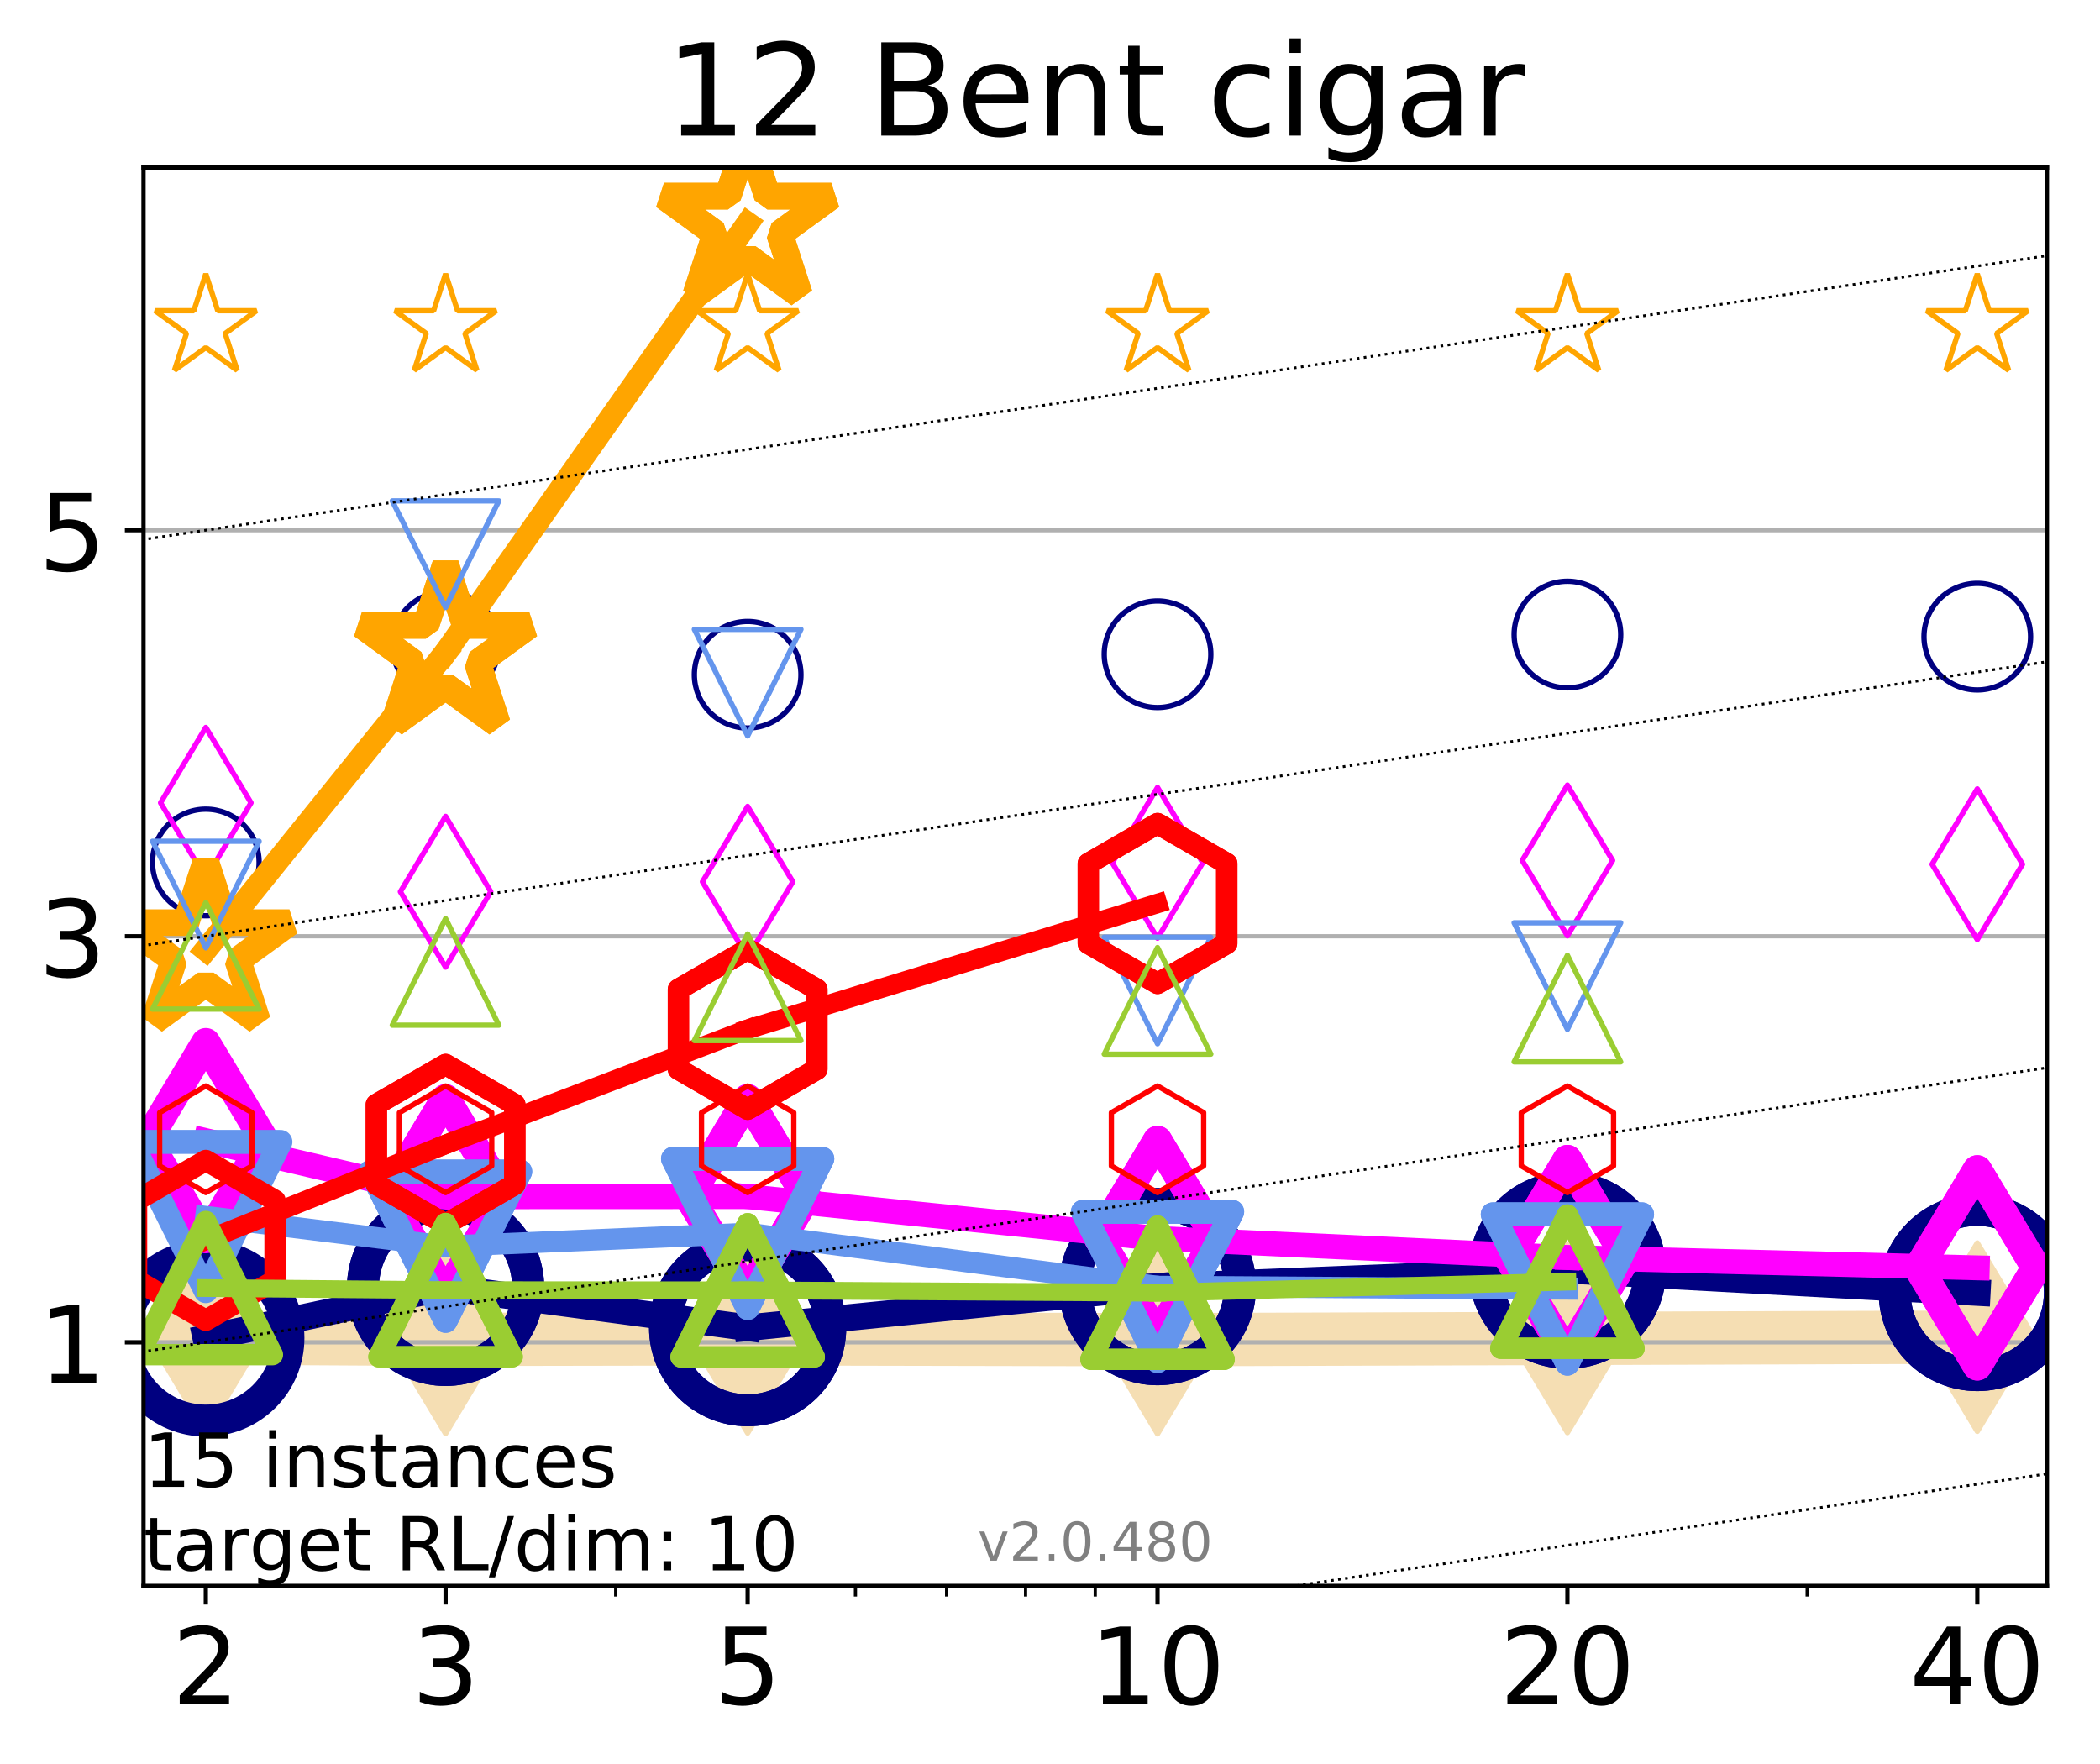 <?xml version="1.0" encoding="utf-8" standalone="no"?>
<!DOCTYPE svg PUBLIC "-//W3C//DTD SVG 1.1//EN"
  "http://www.w3.org/Graphics/SVG/1.1/DTD/svg11.dtd">
<!-- Created with matplotlib (http://matplotlib.org/) -->
<svg height="331pt" version="1.1" viewBox="0 0 394 331" width="394pt" xmlns="http://www.w3.org/2000/svg" xmlns:xlink="http://www.w3.org/1999/xlink">
 <defs>
  <style type="text/css">
*{stroke-linecap:butt;stroke-linejoin:round;}
  </style>
 </defs>
 <g id="figure_1">
  <g id="patch_1">
   <path d="M 0 331.104 
L 394.745 331.104 
L 394.745 0 
L 0 0 
z
" style="fill:#ffffff;"/>
  </g>
  <g id="axes_1">
   <g id="patch_2">
    <path d="M 26.925 297.548 
L 384.045 297.548 
L 384.045 31.436 
L 26.925 31.436 
z
" style="fill:#ffffff;"/>
   </g>
   <g id="line2d_1">
    <path clip-path="url(#pac706db664)" d="M 38.614 251.032 
L 83.599 251.297 
L 140.273 251.191 
L 217.174 251.351 
L 294.076 251.111 
L 370.977 250.876 
" style="fill:none;stroke:#f5deb3;stroke-linecap:square;stroke-width:10;"/>
    <defs>
     <path d="M -0 17.678 
L 10.607 0 
L 0 -17.678 
L -10.607 -0 
z
" id="m3a18a94cfd" style="stroke:#f5deb3;stroke-linejoin:miter;"/>
    </defs>
    <g clip-path="url(#pac706db664)">
     <use style="fill:#f5deb3;stroke:#f5deb3;stroke-linejoin:miter;" x="38.614" xlink:href="#m3a18a94cfd" y="251.032"/>
     <use style="fill:#f5deb3;stroke:#f5deb3;stroke-linejoin:miter;" x="83.599" xlink:href="#m3a18a94cfd" y="251.297"/>
     <use style="fill:#f5deb3;stroke:#f5deb3;stroke-linejoin:miter;" x="140.273" xlink:href="#m3a18a94cfd" y="251.191"/>
     <use style="fill:#f5deb3;stroke:#f5deb3;stroke-linejoin:miter;" x="217.174" xlink:href="#m3a18a94cfd" y="251.351"/>
     <use style="fill:#f5deb3;stroke:#f5deb3;stroke-linejoin:miter;" x="294.076" xlink:href="#m3a18a94cfd" y="251.111"/>
     <use style="fill:#f5deb3;stroke:#f5deb3;stroke-linejoin:miter;" x="370.977" xlink:href="#m3a18a94cfd" y="250.876"/>
    </g>
   </g>
   <g id="matplotlib.axis_1">
    <g id="xtick_1">
     <g id="line2d_2">
      <defs>
       <path d="M 0 0 
L 0 3.5 
" id="m0ca457c3bd" style="stroke:#000000;stroke-width:0.8;"/>
      </defs>
      <g>
       <use style="stroke:#000000;stroke-width:0.8;" x="38.614" xlink:href="#m0ca457c3bd" y="297.548"/>
      </g>
     </g>
     <g id="text_1">
      <!-- 2 -->
      <defs>
       <path d="M 19.188 8.297 
L 53.609 8.297 
L 53.609 0 
L 7.328 0 
L 7.328 8.297 
Q 12.938 14.109 22.625 23.891 
Q 32.328 33.688 34.812 36.531 
Q 39.547 41.844 41.422 45.531 
Q 43.312 49.219 43.312 52.781 
Q 43.312 58.594 39.234 62.25 
Q 35.156 65.922 28.609 65.922 
Q 23.969 65.922 18.812 64.312 
Q 13.672 62.703 7.812 59.422 
L 7.812 69.391 
Q 13.766 71.781 18.938 73 
Q 24.125 74.219 28.422 74.219 
Q 39.75 74.219 46.484 68.547 
Q 53.219 62.891 53.219 53.422 
Q 53.219 48.922 51.531 44.891 
Q 49.859 40.875 45.406 35.406 
Q 44.188 33.984 37.641 27.219 
Q 31.109 20.453 19.188 8.297 
z
" id="DejaVuSans-32"/>
      </defs>
      <g transform="translate(32.252 319.745)scale(0.2 -0.2)">
       <use xlink:href="#DejaVuSans-32"/>
      </g>
     </g>
    </g>
    <g id="xtick_2">
     <g id="line2d_3">
      <g>
       <use style="stroke:#000000;stroke-width:0.8;" x="83.599" xlink:href="#m0ca457c3bd" y="297.548"/>
      </g>
     </g>
     <g id="text_2">
      <!-- 3 -->
      <defs>
       <path d="M 40.578 39.312 
Q 47.656 37.797 51.625 33 
Q 55.609 28.219 55.609 21.188 
Q 55.609 10.406 48.188 4.484 
Q 40.766 -1.422 27.094 -1.422 
Q 22.516 -1.422 17.656 -0.516 
Q 12.797 0.391 7.625 2.203 
L 7.625 11.719 
Q 11.719 9.328 16.594 8.109 
Q 21.484 6.891 26.812 6.891 
Q 36.078 6.891 40.938 10.547 
Q 45.797 14.203 45.797 21.188 
Q 45.797 27.641 41.281 31.266 
Q 36.766 34.906 28.719 34.906 
L 20.219 34.906 
L 20.219 43.016 
L 29.109 43.016 
Q 36.375 43.016 40.234 45.922 
Q 44.094 48.828 44.094 54.297 
Q 44.094 59.906 40.109 62.906 
Q 36.141 65.922 28.719 65.922 
Q 24.656 65.922 20.016 65.031 
Q 15.375 64.156 9.812 62.312 
L 9.812 71.094 
Q 15.438 72.656 20.344 73.438 
Q 25.25 74.219 29.594 74.219 
Q 40.828 74.219 47.359 69.109 
Q 53.906 64.016 53.906 55.328 
Q 53.906 49.266 50.438 45.094 
Q 46.969 40.922 40.578 39.312 
z
" id="DejaVuSans-33"/>
      </defs>
      <g transform="translate(77.236 319.745)scale(0.2 -0.2)">
       <use xlink:href="#DejaVuSans-33"/>
      </g>
     </g>
    </g>
    <g id="xtick_3">
     <g id="line2d_4">
      <g>
       <use style="stroke:#000000;stroke-width:0.8;" x="140.273" xlink:href="#m0ca457c3bd" y="297.548"/>
      </g>
     </g>
     <g id="text_3">
      <!-- 5 -->
      <defs>
       <path d="M 10.797 72.906 
L 49.516 72.906 
L 49.516 64.594 
L 19.828 64.594 
L 19.828 46.734 
Q 21.969 47.469 24.109 47.828 
Q 26.266 48.188 28.422 48.188 
Q 40.625 48.188 47.75 41.5 
Q 54.891 34.812 54.891 23.391 
Q 54.891 11.625 47.562 5.094 
Q 40.234 -1.422 26.906 -1.422 
Q 22.312 -1.422 17.547 -0.641 
Q 12.797 0.141 7.719 1.703 
L 7.719 11.625 
Q 12.109 9.234 16.797 8.062 
Q 21.484 6.891 26.703 6.891 
Q 35.156 6.891 40.078 11.328 
Q 45.016 15.766 45.016 23.391 
Q 45.016 31 40.078 35.438 
Q 35.156 39.891 26.703 39.891 
Q 22.75 39.891 18.812 39.016 
Q 14.891 38.141 10.797 36.281 
z
" id="DejaVuSans-35"/>
      </defs>
      <g transform="translate(133.91 319.745)scale(0.2 -0.2)">
       <use xlink:href="#DejaVuSans-35"/>
      </g>
     </g>
    </g>
    <g id="xtick_4">
     <g id="line2d_5">
      <g>
       <use style="stroke:#000000;stroke-width:0.8;" x="217.174" xlink:href="#m0ca457c3bd" y="297.548"/>
      </g>
     </g>
     <g id="text_4">
      <!-- 10 -->
      <defs>
       <path d="M 12.406 8.297 
L 28.516 8.297 
L 28.516 63.922 
L 10.984 60.406 
L 10.984 69.391 
L 28.422 72.906 
L 38.281 72.906 
L 38.281 8.297 
L 54.391 8.297 
L 54.391 0 
L 12.406 0 
z
" id="DejaVuSans-31"/>
       <path d="M 31.781 66.406 
Q 24.172 66.406 20.328 58.906 
Q 16.5 51.422 16.5 36.375 
Q 16.5 21.391 20.328 13.891 
Q 24.172 6.391 31.781 6.391 
Q 39.453 6.391 43.281 13.891 
Q 47.125 21.391 47.125 36.375 
Q 47.125 51.422 43.281 58.906 
Q 39.453 66.406 31.781 66.406 
z
M 31.781 74.219 
Q 44.047 74.219 50.516 64.516 
Q 56.984 54.828 56.984 36.375 
Q 56.984 17.969 50.516 8.266 
Q 44.047 -1.422 31.781 -1.422 
Q 19.531 -1.422 13.062 8.266 
Q 6.594 17.969 6.594 36.375 
Q 6.594 54.828 13.062 64.516 
Q 19.531 74.219 31.781 74.219 
z
" id="DejaVuSans-30"/>
      </defs>
      <g transform="translate(204.449 319.745)scale(0.2 -0.2)">
       <use xlink:href="#DejaVuSans-31"/>
       <use x="63.623" xlink:href="#DejaVuSans-30"/>
      </g>
     </g>
    </g>
    <g id="xtick_5">
     <g id="line2d_6">
      <g>
       <use style="stroke:#000000;stroke-width:0.8;" x="294.076" xlink:href="#m0ca457c3bd" y="297.548"/>
      </g>
     </g>
     <g id="text_5">
      <!-- 20 -->
      <g transform="translate(281.351 319.745)scale(0.2 -0.2)">
       <use xlink:href="#DejaVuSans-32"/>
       <use x="63.623" xlink:href="#DejaVuSans-30"/>
      </g>
     </g>
    </g>
    <g id="xtick_6">
     <g id="line2d_7">
      <g>
       <use style="stroke:#000000;stroke-width:0.8;" x="370.977" xlink:href="#m0ca457c3bd" y="297.548"/>
      </g>
     </g>
     <g id="text_6">
      <!-- 40 -->
      <defs>
       <path d="M 37.797 64.312 
L 12.891 25.391 
L 37.797 25.391 
z
M 35.203 72.906 
L 47.609 72.906 
L 47.609 25.391 
L 58.016 25.391 
L 58.016 17.188 
L 47.609 17.188 
L 47.609 0 
L 37.797 0 
L 37.797 17.188 
L 4.891 17.188 
L 4.891 26.703 
z
" id="DejaVuSans-34"/>
      </defs>
      <g transform="translate(358.252 319.745)scale(0.2 -0.2)">
       <use xlink:href="#DejaVuSans-34"/>
       <use x="63.623" xlink:href="#DejaVuSans-30"/>
      </g>
     </g>
    </g>
    <g id="xtick_7">
     <g id="line2d_8">
      <defs>
       <path d="M 0 0 
L 0 2 
" id="m173342cabb" style="stroke:#000000;stroke-width:0.6;"/>
      </defs>
      <g>
       <use style="stroke:#000000;stroke-width:0.6;" x="38.614" xlink:href="#m173342cabb" y="297.548"/>
      </g>
     </g>
    </g>
    <g id="xtick_8">
     <g id="line2d_9">
      <g>
       <use style="stroke:#000000;stroke-width:0.6;" x="83.599" xlink:href="#m173342cabb" y="297.548"/>
      </g>
     </g>
    </g>
    <g id="xtick_9">
     <g id="line2d_10">
      <g>
       <use style="stroke:#000000;stroke-width:0.6;" x="115.516" xlink:href="#m173342cabb" y="297.548"/>
      </g>
     </g>
    </g>
    <g id="xtick_10">
     <g id="line2d_11">
      <g>
       <use style="stroke:#000000;stroke-width:0.6;" x="140.273" xlink:href="#m173342cabb" y="297.548"/>
      </g>
     </g>
    </g>
    <g id="xtick_11">
     <g id="line2d_12">
      <g>
       <use style="stroke:#000000;stroke-width:0.6;" x="160.5" xlink:href="#m173342cabb" y="297.548"/>
      </g>
     </g>
    </g>
    <g id="xtick_12">
     <g id="line2d_13">
      <g>
       <use style="stroke:#000000;stroke-width:0.6;" x="177.603" xlink:href="#m173342cabb" y="297.548"/>
      </g>
     </g>
    </g>
    <g id="xtick_13">
     <g id="line2d_14">
      <g>
       <use style="stroke:#000000;stroke-width:0.6;" x="192.417" xlink:href="#m173342cabb" y="297.548"/>
      </g>
     </g>
    </g>
    <g id="xtick_14">
     <g id="line2d_15">
      <g>
       <use style="stroke:#000000;stroke-width:0.6;" x="205.485" xlink:href="#m173342cabb" y="297.548"/>
      </g>
     </g>
    </g>
    <g id="xtick_15">
     <g id="line2d_16">
      <g>
       <use style="stroke:#000000;stroke-width:0.6;" x="294.076" xlink:href="#m173342cabb" y="297.548"/>
      </g>
     </g>
    </g>
    <g id="xtick_16">
     <g id="line2d_17">
      <g>
       <use style="stroke:#000000;stroke-width:0.6;" x="339.06" xlink:href="#m173342cabb" y="297.548"/>
      </g>
     </g>
    </g>
    <g id="xtick_17">
     <g id="line2d_18">
      <g>
       <use style="stroke:#000000;stroke-width:0.6;" x="370.977" xlink:href="#m173342cabb" y="297.548"/>
      </g>
     </g>
    </g>
   </g>
   <g id="matplotlib.axis_2">
    <g id="ytick_1">
     <g id="line2d_19">
      <path clip-path="url(#pac706db664)" d="M 26.925 251.839 
L 384.045 251.839 
" style="fill:none;stroke:#b0b0b0;stroke-linecap:square;stroke-width:0.8;"/>
     </g>
     <g id="line2d_20">
      <defs>
       <path d="M 0 0 
L -3.5 0 
" id="m3fb169da93" style="stroke:#000000;stroke-width:0.8;"/>
      </defs>
      <g>
       <use style="stroke:#000000;stroke-width:0.8;" x="26.925" xlink:href="#m3fb169da93" y="251.839"/>
      </g>
     </g>
     <g id="text_7">
      <!-- 1 -->
      <g transform="translate(7.2 259.438)scale(0.2 -0.2)">
       <use xlink:href="#DejaVuSans-31"/>
      </g>
     </g>
    </g>
    <g id="ytick_2">
     <g id="line2d_21">
      <path clip-path="url(#pac706db664)" d="M 26.925 175.658 
L 384.045 175.658 
" style="fill:none;stroke:#b0b0b0;stroke-linecap:square;stroke-width:0.8;"/>
     </g>
     <g id="line2d_22">
      <g>
       <use style="stroke:#000000;stroke-width:0.8;" x="26.925" xlink:href="#m3fb169da93" y="175.658"/>
      </g>
     </g>
     <g id="text_8">
      <!-- 3 -->
      <g transform="translate(7.2 183.257)scale(0.2 -0.2)">
       <use xlink:href="#DejaVuSans-33"/>
      </g>
     </g>
    </g>
    <g id="ytick_3">
     <g id="line2d_23">
      <path clip-path="url(#pac706db664)" d="M 26.925 99.477 
L 384.045 99.477 
" style="fill:none;stroke:#b0b0b0;stroke-linecap:square;stroke-width:0.8;"/>
     </g>
     <g id="line2d_24">
      <g>
       <use style="stroke:#000000;stroke-width:0.8;" x="26.925" xlink:href="#m3fb169da93" y="99.477"/>
      </g>
     </g>
     <g id="text_9">
      <!-- 5 -->
      <g transform="translate(7.2 107.075)scale(0.2 -0.2)">
       <use xlink:href="#DejaVuSans-35"/>
      </g>
     </g>
    </g>
   </g>
   <g id="line2d_25">
    <path clip-path="url(#pac706db664)" d="M 38.614 251.032 
L 83.599 241.534 
" style="fill:none;stroke:#000080;stroke-linecap:square;stroke-width:5;"/>
    <defs>
     <path d="M 0 15.5 
C 4.111 15.5 8.053 13.867 10.96 10.96 
C 13.867 8.053 15.5 4.111 15.5 0 
C 15.5 -4.111 13.867 -8.053 10.96 -10.96 
C 8.053 -13.867 4.111 -15.5 0 -15.5 
C -4.111 -15.5 -8.053 -13.867 -10.96 -10.96 
C -13.867 -8.053 -15.5 -4.111 -15.5 0 
C -15.5 4.111 -13.867 8.053 -10.96 10.96 
C -8.053 13.867 -4.111 15.5 0 15.5 
z
" id="m0822cca596" style="stroke:#000080;stroke-width:6;"/>
    </defs>
    <g clip-path="url(#pac706db664)">
     <use style="fill:none;stroke:#000080;stroke-width:6;" x="38.614" xlink:href="#m0822cca596" y="251.032"/>
     <use style="fill:none;stroke:#000080;stroke-width:6;" x="83.599" xlink:href="#m0822cca596" y="241.534"/>
    </g>
   </g>
   <g id="line2d_26">
    <path clip-path="url(#pac706db664)" d="M 83.599 241.534 
L 140.273 249.101 
" style="fill:none;stroke:#000080;stroke-linecap:square;stroke-width:5;"/>
    <g clip-path="url(#pac706db664)">
     <use style="fill:none;stroke:#000080;stroke-width:6;" x="83.599" xlink:href="#m0822cca596" y="241.534"/>
     <use style="fill:none;stroke:#000080;stroke-width:6;" x="140.273" xlink:href="#m0822cca596" y="249.101"/>
    </g>
   </g>
   <g id="line2d_27">
    <path clip-path="url(#pac706db664)" d="M 140.273 249.101 
L 217.174 241.397 
" style="fill:none;stroke:#000080;stroke-linecap:square;stroke-width:5;"/>
    <g clip-path="url(#pac706db664)">
     <use style="fill:none;stroke:#000080;stroke-width:6;" x="140.273" xlink:href="#m0822cca596" y="249.101"/>
     <use style="fill:none;stroke:#000080;stroke-width:6;" x="217.174" xlink:href="#m0822cca596" y="241.397"/>
    </g>
   </g>
   <g id="line2d_28">
    <path clip-path="url(#pac706db664)" d="M 217.174 241.397 
L 294.076 238.307 
" style="fill:none;stroke:#000080;stroke-linecap:square;stroke-width:5;"/>
    <g clip-path="url(#pac706db664)">
     <use style="fill:none;stroke:#000080;stroke-width:6;" x="217.174" xlink:href="#m0822cca596" y="241.397"/>
     <use style="fill:none;stroke:#000080;stroke-width:6;" x="294.076" xlink:href="#m0822cca596" y="238.307"/>
    </g>
   </g>
   <g id="line2d_29">
    <path clip-path="url(#pac706db664)" d="M 294.076 238.307 
L 370.977 242.5 
" style="fill:none;stroke:#000080;stroke-linecap:square;stroke-width:5;"/>
    <g clip-path="url(#pac706db664)">
     <use style="fill:none;stroke:#000080;stroke-width:6;" x="294.076" xlink:href="#m0822cca596" y="238.307"/>
     <use style="fill:none;stroke:#000080;stroke-width:6;" x="370.977" xlink:href="#m0822cca596" y="242.5"/>
    </g>
   </g>
   <g id="line2d_30">
    <path clip-path="url(#pac706db664)" d="M 370.977 242.5 
" style="fill:none;stroke:#000080;stroke-linecap:square;stroke-width:5;"/>
    <g clip-path="url(#pac706db664)">
     <use style="fill:none;stroke:#000080;stroke-width:6;" x="370.977" xlink:href="#m0822cca596" y="242.5"/>
    </g>
   </g>
   <g id="line2d_31"/>
   <g id="line2d_32">
    <defs>
     <path d="M 0 10 
C 2.652 10 5.196 8.946 7.071 7.071 
C 8.946 5.196 10 2.652 10 0 
C 10 -2.652 8.946 -5.196 7.071 -7.071 
C 5.196 -8.946 2.652 -10 0 -10 
C -2.652 -10 -5.196 -8.946 -7.071 -7.071 
C -8.946 -5.196 -10 -2.652 -10 0 
C -10 2.652 -8.946 5.196 -7.071 7.071 
C -5.196 8.946 -2.652 10 0 10 
z
" id="mdbcc4fabbd" style="stroke:#000080;"/>
    </defs>
    <g clip-path="url(#pac706db664)">
     <use style="fill:none;stroke:#000080;" x="38.614" xlink:href="#mdbcc4fabbd" y="161.815"/>
     <use style="fill:none;stroke:#000080;" x="83.599" xlink:href="#mdbcc4fabbd" y="121.017"/>
     <use style="fill:none;stroke:#000080;" x="140.273" xlink:href="#mdbcc4fabbd" y="126.592"/>
     <use style="fill:none;stroke:#000080;" x="217.174" xlink:href="#mdbcc4fabbd" y="122.747"/>
     <use style="fill:none;stroke:#000080;" x="294.076" xlink:href="#mdbcc4fabbd" y="119.055"/>
     <use style="fill:none;stroke:#000080;" x="370.977" xlink:href="#mdbcc4fabbd" y="119.449"/>
    </g>
   </g>
   <g id="line2d_33">
    <path clip-path="url(#pac706db664)" d="M 38.614 214.004 
L 83.599 224.538 
" style="fill:none;stroke:#ff00ff;stroke-linecap:square;stroke-width:4.667;"/>
    <defs>
     <path d="M -0 18.385 
L 11.031 0 
L 0 -18.385 
L -11.031 -0 
z
" id="m07bcbb9fed" style="stroke:#ff00ff;stroke-linejoin:miter;stroke-width:5.5;"/>
    </defs>
    <g clip-path="url(#pac706db664)">
     <use style="fill:none;stroke:#ff00ff;stroke-linejoin:miter;stroke-width:5.5;" x="38.614" xlink:href="#m07bcbb9fed" y="214.004"/>
     <use style="fill:none;stroke:#ff00ff;stroke-linejoin:miter;stroke-width:5.5;" x="83.599" xlink:href="#m07bcbb9fed" y="224.538"/>
    </g>
   </g>
   <g id="line2d_34">
    <path clip-path="url(#pac706db664)" d="M 83.599 224.538 
L 140.273 224.516 
" style="fill:none;stroke:#ff00ff;stroke-linecap:square;stroke-width:4.667;"/>
    <g clip-path="url(#pac706db664)">
     <use style="fill:none;stroke:#ff00ff;stroke-linejoin:miter;stroke-width:5.5;" x="83.599" xlink:href="#m07bcbb9fed" y="224.538"/>
     <use style="fill:none;stroke:#ff00ff;stroke-linejoin:miter;stroke-width:5.5;" x="140.273" xlink:href="#m07bcbb9fed" y="224.516"/>
    </g>
   </g>
   <g id="line2d_35">
    <path clip-path="url(#pac706db664)" d="M 140.273 224.516 
L 217.174 232.358 
" style="fill:none;stroke:#ff00ff;stroke-linecap:square;stroke-width:4.667;"/>
    <g clip-path="url(#pac706db664)">
     <use style="fill:none;stroke:#ff00ff;stroke-linejoin:miter;stroke-width:5.5;" x="140.273" xlink:href="#m07bcbb9fed" y="224.516"/>
     <use style="fill:none;stroke:#ff00ff;stroke-linejoin:miter;stroke-width:5.5;" x="217.174" xlink:href="#m07bcbb9fed" y="232.358"/>
    </g>
   </g>
   <g id="line2d_36">
    <path clip-path="url(#pac706db664)" d="M 217.174 232.358 
L 294.076 235.938 
" style="fill:none;stroke:#ff00ff;stroke-linecap:square;stroke-width:4.667;"/>
    <g clip-path="url(#pac706db664)">
     <use style="fill:none;stroke:#ff00ff;stroke-linejoin:miter;stroke-width:5.5;" x="217.174" xlink:href="#m07bcbb9fed" y="232.358"/>
     <use style="fill:none;stroke:#ff00ff;stroke-linejoin:miter;stroke-width:5.5;" x="294.076" xlink:href="#m07bcbb9fed" y="235.938"/>
    </g>
   </g>
   <g id="line2d_37">
    <path clip-path="url(#pac706db664)" d="M 294.076 235.938 
L 370.977 237.874 
" style="fill:none;stroke:#ff00ff;stroke-linecap:square;stroke-width:4.667;"/>
    <g clip-path="url(#pac706db664)">
     <use style="fill:none;stroke:#ff00ff;stroke-linejoin:miter;stroke-width:5.5;" x="294.076" xlink:href="#m07bcbb9fed" y="235.938"/>
     <use style="fill:none;stroke:#ff00ff;stroke-linejoin:miter;stroke-width:5.5;" x="370.977" xlink:href="#m07bcbb9fed" y="237.874"/>
    </g>
   </g>
   <g id="line2d_38">
    <path clip-path="url(#pac706db664)" d="M 370.977 237.874 
" style="fill:none;stroke:#ff00ff;stroke-linecap:square;stroke-width:4.667;"/>
    <g clip-path="url(#pac706db664)">
     <use style="fill:none;stroke:#ff00ff;stroke-linejoin:miter;stroke-width:5.5;" x="370.977" xlink:href="#m07bcbb9fed" y="237.874"/>
    </g>
   </g>
   <g id="line2d_39"/>
   <g id="line2d_40">
    <defs>
     <path d="M -0 14.142 
L 8.485 0 
L -0 -14.142 
L -8.485 -0 
z
" id="m0694e26189" style="stroke:#ff00ff;stroke-linejoin:miter;"/>
    </defs>
    <g clip-path="url(#pac706db664)">
     <use style="fill:none;stroke:#ff00ff;stroke-linejoin:miter;" x="38.614" xlink:href="#m0694e26189" y="150.623"/>
     <use style="fill:none;stroke:#ff00ff;stroke-linejoin:miter;" x="83.599" xlink:href="#m0694e26189" y="167.307"/>
     <use style="fill:none;stroke:#ff00ff;stroke-linejoin:miter;" x="140.273" xlink:href="#m0694e26189" y="165.44"/>
     <use style="fill:none;stroke:#ff00ff;stroke-linejoin:miter;" x="217.174" xlink:href="#m0694e26189" y="161.878"/>
     <use style="fill:none;stroke:#ff00ff;stroke-linejoin:miter;" x="294.076" xlink:href="#m0694e26189" y="161.44"/>
     <use style="fill:none;stroke:#ff00ff;stroke-linejoin:miter;" x="370.977" xlink:href="#m0694e26189" y="162.152"/>
    </g>
   </g>
   <g id="line2d_41">
    <path clip-path="url(#pac706db664)" d="M 38.614 178.201 
L 83.599 122.427 
" style="fill:none;stroke:#ffa500;stroke-linecap:square;stroke-width:4.333;"/>
    <defs>
     <path d="M 0 -16.5 
L -3.704 -5.099 
L -15.692 -5.099 
L -5.994 1.948 
L -9.698 13.349 
L -0 6.302 
L 9.698 13.349 
L 5.994 1.948 
L 15.692 -5.099 
L 3.704 -5.099 
z
" id="mbdf4cef59d" style="stroke:#ffa500;stroke-linejoin:bevel;stroke-width:5;"/>
    </defs>
    <g clip-path="url(#pac706db664)">
     <use style="fill:none;stroke:#ffa500;stroke-linejoin:bevel;stroke-width:5;" x="38.614" xlink:href="#mbdf4cef59d" y="178.201"/>
     <use style="fill:none;stroke:#ffa500;stroke-linejoin:bevel;stroke-width:5;" x="83.599" xlink:href="#mbdf4cef59d" y="122.427"/>
    </g>
   </g>
   <g id="line2d_42">
    <path clip-path="url(#pac706db664)" d="M 83.599 122.427 
L 140.273 41.908 
" style="fill:none;stroke:#ffa500;stroke-linecap:square;stroke-width:4.333;"/>
    <g clip-path="url(#pac706db664)">
     <use style="fill:none;stroke:#ffa500;stroke-linejoin:bevel;stroke-width:5;" x="83.599" xlink:href="#mbdf4cef59d" y="122.427"/>
     <use style="fill:none;stroke:#ffa500;stroke-linejoin:bevel;stroke-width:5;" x="140.273" xlink:href="#mbdf4cef59d" y="41.908"/>
    </g>
   </g>
   <g id="line2d_43">
    <path clip-path="url(#pac706db664)" d="M 140.273 41.908 
" style="fill:none;stroke:#ffa500;stroke-linecap:square;stroke-width:4.333;"/>
    <g clip-path="url(#pac706db664)">
     <use style="fill:none;stroke:#ffa500;stroke-linejoin:bevel;stroke-width:5;" x="140.273" xlink:href="#mbdf4cef59d" y="41.908"/>
    </g>
   </g>
   <g id="line2d_44"/>
   <g id="line2d_45">
    <defs>
     <path d="M 0 -10 
L -2.245 -3.09 
L -9.511 -3.09 
L -3.633 1.18 
L -5.878 8.09 
L -0 3.82 
L 5.878 8.09 
L 3.633 1.18 
L 9.511 -3.09 
L 2.245 -3.09 
z
" id="mcc82041b32" style="stroke:#ffa500;stroke-linejoin:bevel;"/>
    </defs>
    <g clip-path="url(#pac706db664)">
     <use style="fill:none;stroke:#ffa500;stroke-linejoin:bevel;" x="38.614" xlink:href="#mcc82041b32" y="61.386"/>
     <use style="fill:none;stroke:#ffa500;stroke-linejoin:bevel;" x="83.599" xlink:href="#mcc82041b32" y="61.386"/>
     <use style="fill:none;stroke:#ffa500;stroke-linejoin:bevel;" x="140.273" xlink:href="#mcc82041b32" y="61.386"/>
     <use style="fill:none;stroke:#ffa500;stroke-linejoin:bevel;" x="217.174" xlink:href="#mcc82041b32" y="61.386"/>
     <use style="fill:none;stroke:#ffa500;stroke-linejoin:bevel;" x="294.076" xlink:href="#mcc82041b32" y="61.386"/>
     <use style="fill:none;stroke:#ffa500;stroke-linejoin:bevel;" x="370.977" xlink:href="#mcc82041b32" y="61.386"/>
    </g>
   </g>
   <g id="line2d_46">
    <path clip-path="url(#pac706db664)" d="M 38.614 228.245 
L 83.599 233.813 
" style="fill:none;stroke:#6495ed;stroke-linecap:square;stroke-width:4;"/>
    <defs>
     <path d="M -0 14 
L 14 -14 
L -14 -14 
z
" id="m6bc596f6a2" style="stroke:#6495ed;stroke-linejoin:miter;stroke-width:4.5;"/>
    </defs>
    <g clip-path="url(#pac706db664)">
     <use style="fill:none;stroke:#6495ed;stroke-linejoin:miter;stroke-width:4.5;" x="38.614" xlink:href="#m6bc596f6a2" y="228.245"/>
     <use style="fill:none;stroke:#6495ed;stroke-linejoin:miter;stroke-width:4.5;" x="83.599" xlink:href="#m6bc596f6a2" y="233.813"/>
    </g>
   </g>
   <g id="line2d_47">
    <path clip-path="url(#pac706db664)" d="M 83.599 233.813 
L 140.273 231.408 
" style="fill:none;stroke:#6495ed;stroke-linecap:square;stroke-width:4;"/>
    <g clip-path="url(#pac706db664)">
     <use style="fill:none;stroke:#6495ed;stroke-linejoin:miter;stroke-width:4.5;" x="83.599" xlink:href="#m6bc596f6a2" y="233.813"/>
     <use style="fill:none;stroke:#6495ed;stroke-linejoin:miter;stroke-width:4.5;" x="140.273" xlink:href="#m6bc596f6a2" y="231.408"/>
    </g>
   </g>
   <g id="line2d_48">
    <path clip-path="url(#pac706db664)" d="M 140.273 231.408 
L 217.174 241.356 
" style="fill:none;stroke:#6495ed;stroke-linecap:square;stroke-width:4;"/>
    <g clip-path="url(#pac706db664)">
     <use style="fill:none;stroke:#6495ed;stroke-linejoin:miter;stroke-width:4.5;" x="140.273" xlink:href="#m6bc596f6a2" y="231.408"/>
     <use style="fill:none;stroke:#6495ed;stroke-linejoin:miter;stroke-width:4.5;" x="217.174" xlink:href="#m6bc596f6a2" y="241.356"/>
    </g>
   </g>
   <g id="line2d_49">
    <path clip-path="url(#pac706db664)" d="M 217.174 241.356 
L 294.076 241.843 
" style="fill:none;stroke:#6495ed;stroke-linecap:square;stroke-width:4;"/>
    <g clip-path="url(#pac706db664)">
     <use style="fill:none;stroke:#6495ed;stroke-linejoin:miter;stroke-width:4.5;" x="217.174" xlink:href="#m6bc596f6a2" y="241.356"/>
     <use style="fill:none;stroke:#6495ed;stroke-linejoin:miter;stroke-width:4.5;" x="294.076" xlink:href="#m6bc596f6a2" y="241.843"/>
    </g>
   </g>
   <g id="line2d_50">
    <path clip-path="url(#pac706db664)" d="M 294.076 241.843 
" style="fill:none;stroke:#6495ed;stroke-linecap:square;stroke-width:4;"/>
    <g clip-path="url(#pac706db664)">
     <use style="fill:none;stroke:#6495ed;stroke-linejoin:miter;stroke-width:4.5;" x="294.076" xlink:href="#m6bc596f6a2" y="241.843"/>
    </g>
   </g>
   <g id="line2d_51"/>
   <g id="line2d_52">
    <defs>
     <path d="M -0 10 
L 10 -10 
L -10 -10 
z
" id="m20d2d45f9d" style="stroke:#6495ed;stroke-linejoin:miter;"/>
    </defs>
    <g clip-path="url(#pac706db664)">
     <use style="fill:none;stroke:#6495ed;stroke-linejoin:miter;" x="38.614" xlink:href="#m20d2d45f9d" y="167.832"/>
     <use style="fill:none;stroke:#6495ed;stroke-linejoin:miter;" x="83.599" xlink:href="#m20d2d45f9d" y="103.98"/>
     <use style="fill:none;stroke:#6495ed;stroke-linejoin:miter;" x="140.273" xlink:href="#m20d2d45f9d" y="128.077"/>
     <use style="fill:none;stroke:#6495ed;stroke-linejoin:miter;" x="217.174" xlink:href="#m20d2d45f9d" y="185.833"/>
     <use style="fill:none;stroke:#6495ed;stroke-linejoin:miter;" x="294.076" xlink:href="#m20d2d45f9d" y="183.132"/>
    </g>
   </g>
   <g id="line2d_53">
    <path clip-path="url(#pac706db664)" d="M 38.614 232.719 
L 83.599 214.714 
" style="fill:none;stroke:#ff0000;stroke-linecap:square;stroke-width:3.667;"/>
    <defs>
     <path d="M 0 -15 
L -12.99 -7.5 
L -12.99 7.5 
L -0 15 
L 12.99 7.5 
L 12.99 -7.5 
z
" id="m4a1577d24d" style="stroke:#ff0000;stroke-linejoin:miter;stroke-width:4;"/>
    </defs>
    <g clip-path="url(#pac706db664)">
     <use style="fill:none;stroke:#ff0000;stroke-linejoin:miter;stroke-width:4;" x="38.614" xlink:href="#m4a1577d24d" y="232.719"/>
     <use style="fill:none;stroke:#ff0000;stroke-linejoin:miter;stroke-width:4;" x="83.599" xlink:href="#m4a1577d24d" y="214.714"/>
    </g>
   </g>
   <g id="line2d_54">
    <path clip-path="url(#pac706db664)" d="M 83.599 214.714 
L 140.273 193.117 
" style="fill:none;stroke:#ff0000;stroke-linecap:square;stroke-width:3.667;"/>
    <g clip-path="url(#pac706db664)">
     <use style="fill:none;stroke:#ff0000;stroke-linejoin:miter;stroke-width:4;" x="83.599" xlink:href="#m4a1577d24d" y="214.714"/>
     <use style="fill:none;stroke:#ff0000;stroke-linejoin:miter;stroke-width:4;" x="140.273" xlink:href="#m4a1577d24d" y="193.117"/>
    </g>
   </g>
   <g id="line2d_55">
    <path clip-path="url(#pac706db664)" d="M 140.273 193.117 
L 217.174 169.512 
" style="fill:none;stroke:#ff0000;stroke-linecap:square;stroke-width:3.667;"/>
    <g clip-path="url(#pac706db664)">
     <use style="fill:none;stroke:#ff0000;stroke-linejoin:miter;stroke-width:4;" x="140.273" xlink:href="#m4a1577d24d" y="193.117"/>
     <use style="fill:none;stroke:#ff0000;stroke-linejoin:miter;stroke-width:4;" x="217.174" xlink:href="#m4a1577d24d" y="169.512"/>
    </g>
   </g>
   <g id="line2d_56">
    <path clip-path="url(#pac706db664)" d="M 217.174 169.512 
" style="fill:none;stroke:#ff0000;stroke-linecap:square;stroke-width:3.667;"/>
    <g clip-path="url(#pac706db664)">
     <use style="fill:none;stroke:#ff0000;stroke-linejoin:miter;stroke-width:4;" x="217.174" xlink:href="#m4a1577d24d" y="169.512"/>
    </g>
   </g>
   <g id="line2d_57"/>
   <g id="line2d_58">
    <defs>
     <path d="M 0 -10 
L -8.66 -5 
L -8.66 5 
L -0 10 
L 8.66 5 
L 8.66 -5 
z
" id="m228ad10164" style="stroke:#ff0000;stroke-linejoin:miter;"/>
    </defs>
    <g clip-path="url(#pac706db664)">
     <use style="fill:none;stroke:#ff0000;stroke-linejoin:miter;" x="38.614" xlink:href="#m228ad10164" y="213.749"/>
     <use style="fill:none;stroke:#ff0000;stroke-linejoin:miter;" x="83.599" xlink:href="#m228ad10164" y="213.749"/>
     <use style="fill:none;stroke:#ff0000;stroke-linejoin:miter;" x="140.273" xlink:href="#m228ad10164" y="213.749"/>
     <use style="fill:none;stroke:#ff0000;stroke-linejoin:miter;" x="217.174" xlink:href="#m228ad10164" y="213.749"/>
     <use style="fill:none;stroke:#ff0000;stroke-linejoin:miter;" x="294.076" xlink:href="#m228ad10164" y="213.749"/>
    </g>
   </g>
   <g id="line2d_59">
    <path clip-path="url(#pac706db664)" d="M 38.614 241.663 
L 83.599 242.055 
" style="fill:none;stroke:#9acd32;stroke-linecap:square;stroke-width:3.333;"/>
    <defs>
     <path d="M 0 -12.5 
L -12.5 12.5 
L 12.5 12.5 
z
" id="m5c28974bca" style="stroke:#9acd32;stroke-linejoin:miter;stroke-width:4;"/>
    </defs>
    <g clip-path="url(#pac706db664)">
     <use style="fill:none;stroke:#9acd32;stroke-linejoin:miter;stroke-width:4;" x="38.614" xlink:href="#m5c28974bca" y="241.663"/>
     <use style="fill:none;stroke:#9acd32;stroke-linejoin:miter;stroke-width:4;" x="83.599" xlink:href="#m5c28974bca" y="242.055"/>
    </g>
   </g>
   <g id="line2d_60">
    <path clip-path="url(#pac706db664)" d="M 83.599 242.055 
L 140.273 242.091 
" style="fill:none;stroke:#9acd32;stroke-linecap:square;stroke-width:3.333;"/>
    <g clip-path="url(#pac706db664)">
     <use style="fill:none;stroke:#9acd32;stroke-linejoin:miter;stroke-width:4;" x="83.599" xlink:href="#m5c28974bca" y="242.055"/>
     <use style="fill:none;stroke:#9acd32;stroke-linejoin:miter;stroke-width:4;" x="140.273" xlink:href="#m5c28974bca" y="242.091"/>
    </g>
   </g>
   <g id="line2d_61">
    <path clip-path="url(#pac706db664)" d="M 140.273 242.091 
L 217.174 242.538 
" style="fill:none;stroke:#9acd32;stroke-linecap:square;stroke-width:3.333;"/>
    <g clip-path="url(#pac706db664)">
     <use style="fill:none;stroke:#9acd32;stroke-linejoin:miter;stroke-width:4;" x="140.273" xlink:href="#m5c28974bca" y="242.091"/>
     <use style="fill:none;stroke:#9acd32;stroke-linejoin:miter;stroke-width:4;" x="217.174" xlink:href="#m5c28974bca" y="242.538"/>
    </g>
   </g>
   <g id="line2d_62">
    <path clip-path="url(#pac706db664)" d="M 217.174 242.538 
L 294.076 240.464 
" style="fill:none;stroke:#9acd32;stroke-linecap:square;stroke-width:3.333;"/>
    <g clip-path="url(#pac706db664)">
     <use style="fill:none;stroke:#9acd32;stroke-linejoin:miter;stroke-width:4;" x="217.174" xlink:href="#m5c28974bca" y="242.538"/>
     <use style="fill:none;stroke:#9acd32;stroke-linejoin:miter;stroke-width:4;" x="294.076" xlink:href="#m5c28974bca" y="240.464"/>
    </g>
   </g>
   <g id="line2d_63">
    <path clip-path="url(#pac706db664)" d="M 294.076 240.464 
" style="fill:none;stroke:#9acd32;stroke-linecap:square;stroke-width:3.333;"/>
    <g clip-path="url(#pac706db664)">
     <use style="fill:none;stroke:#9acd32;stroke-linejoin:miter;stroke-width:4;" x="294.076" xlink:href="#m5c28974bca" y="240.464"/>
    </g>
   </g>
   <g id="line2d_64"/>
   <g id="line2d_65">
    <defs>
     <path d="M 0 -10 
L -10 10 
L 10 10 
z
" id="me56b81d8f5" style="stroke:#9acd32;stroke-linejoin:miter;"/>
    </defs>
    <g clip-path="url(#pac706db664)">
     <use style="fill:none;stroke:#9acd32;stroke-linejoin:miter;" x="38.614" xlink:href="#me56b81d8f5" y="179.329"/>
     <use style="fill:none;stroke:#9acd32;stroke-linejoin:miter;" x="83.599" xlink:href="#me56b81d8f5" y="182.341"/>
     <use style="fill:none;stroke:#9acd32;stroke-linejoin:miter;" x="140.273" xlink:href="#me56b81d8f5" y="185.226"/>
     <use style="fill:none;stroke:#9acd32;stroke-linejoin:miter;" x="217.174" xlink:href="#me56b81d8f5" y="187.779"/>
     <use style="fill:none;stroke:#9acd32;stroke-linejoin:miter;" x="294.076" xlink:href="#me56b81d8f5" y="189.228"/>
    </g>
   </g>
   <g id="line2d_66"/>
   <g id="line2d_67">
    <path clip-path="url(#pac706db664)" d="M 11.226 332.104 
L 395.745 274.771 
" style="fill:none;stroke:#000000;stroke-dasharray:0.5,0.825;stroke-dashoffset:0;stroke-width:0.5;"/>
   </g>
   <g id="line2d_68">
    <path clip-path="url(#pac706db664)" d="M -1 257.746 
L 395.745 198.589 
" style="fill:none;stroke:#000000;stroke-dasharray:0.5,0.825;stroke-dashoffset:0;stroke-width:0.5;"/>
   </g>
   <g id="line2d_69">
    <path clip-path="url(#pac706db664)" d="M -1 181.565 
L 395.745 122.408 
" style="fill:none;stroke:#000000;stroke-dasharray:0.5,0.825;stroke-dashoffset:0;stroke-width:0.5;"/>
   </g>
   <g id="line2d_70">
    <path clip-path="url(#pac706db664)" d="M -1 105.384 
L 395.745 46.227 
" style="fill:none;stroke:#000000;stroke-dasharray:0.5,0.825;stroke-dashoffset:0;stroke-width:0.5;"/>
   </g>
   <g id="line2d_71">
    <path clip-path="url(#pac706db664)" d="M -1 29.202 
L 201.557 -1 
" style="fill:none;stroke:#000000;stroke-dasharray:0.5,0.825;stroke-dashoffset:0;stroke-width:0.5;"/>
   </g>
   <g id="patch_3">
    <path d="M 26.925 297.548 
L 26.925 31.436 
" style="fill:none;stroke:#000000;stroke-linecap:square;stroke-linejoin:miter;stroke-width:0.8;"/>
   </g>
   <g id="patch_4">
    <path d="M 384.045 297.548 
L 384.045 31.436 
" style="fill:none;stroke:#000000;stroke-linecap:square;stroke-linejoin:miter;stroke-width:0.8;"/>
   </g>
   <g id="patch_5">
    <path d="M 26.925 297.548 
L 384.045 297.548 
" style="fill:none;stroke:#000000;stroke-linecap:square;stroke-linejoin:miter;stroke-width:0.8;"/>
   </g>
   <g id="patch_6">
    <path d="M 26.925 31.436 
L 384.045 31.436 
" style="fill:none;stroke:#000000;stroke-linecap:square;stroke-linejoin:miter;stroke-width:0.8;"/>
   </g>
   <g id="text_10">
    <!-- 15 instances -->
    <defs>
     <path id="DejaVuSans-20"/>
     <path d="M 9.422 54.688 
L 18.406 54.688 
L 18.406 0 
L 9.422 0 
z
M 9.422 75.984 
L 18.406 75.984 
L 18.406 64.594 
L 9.422 64.594 
z
" id="DejaVuSans-69"/>
     <path d="M 54.891 33.016 
L 54.891 0 
L 45.906 0 
L 45.906 32.719 
Q 45.906 40.484 42.875 44.328 
Q 39.844 48.188 33.797 48.188 
Q 26.516 48.188 22.312 43.547 
Q 18.109 38.922 18.109 30.906 
L 18.109 0 
L 9.078 0 
L 9.078 54.688 
L 18.109 54.688 
L 18.109 46.188 
Q 21.344 51.125 25.703 53.562 
Q 30.078 56 35.797 56 
Q 45.219 56 50.047 50.172 
Q 54.891 44.344 54.891 33.016 
z
" id="DejaVuSans-6e"/>
     <path d="M 44.281 53.078 
L 44.281 44.578 
Q 40.484 46.531 36.375 47.5 
Q 32.281 48.484 27.875 48.484 
Q 21.188 48.484 17.844 46.438 
Q 14.5 44.391 14.5 40.281 
Q 14.5 37.156 16.891 35.375 
Q 19.281 33.594 26.516 31.984 
L 29.594 31.297 
Q 39.156 29.25 43.188 25.516 
Q 47.219 21.781 47.219 15.094 
Q 47.219 7.469 41.188 3.016 
Q 35.156 -1.422 24.609 -1.422 
Q 20.219 -1.422 15.453 -0.562 
Q 10.688 0.297 5.422 2 
L 5.422 11.281 
Q 10.406 8.688 15.234 7.391 
Q 20.062 6.109 24.812 6.109 
Q 31.156 6.109 34.562 8.281 
Q 37.984 10.453 37.984 14.406 
Q 37.984 18.062 35.516 20.016 
Q 33.062 21.969 24.703 23.781 
L 21.578 24.516 
Q 13.234 26.266 9.516 29.906 
Q 5.812 33.547 5.812 39.891 
Q 5.812 47.609 11.281 51.797 
Q 16.75 56 26.812 56 
Q 31.781 56 36.172 55.266 
Q 40.578 54.547 44.281 53.078 
z
" id="DejaVuSans-73"/>
     <path d="M 18.312 70.219 
L 18.312 54.688 
L 36.812 54.688 
L 36.812 47.703 
L 18.312 47.703 
L 18.312 18.016 
Q 18.312 11.328 20.141 9.422 
Q 21.969 7.516 27.594 7.516 
L 36.812 7.516 
L 36.812 0 
L 27.594 0 
Q 17.188 0 13.234 3.875 
Q 9.281 7.766 9.281 18.016 
L 9.281 47.703 
L 2.688 47.703 
L 2.688 54.688 
L 9.281 54.688 
L 9.281 70.219 
z
" id="DejaVuSans-74"/>
     <path d="M 34.281 27.484 
Q 23.391 27.484 19.188 25 
Q 14.984 22.516 14.984 16.5 
Q 14.984 11.719 18.141 8.906 
Q 21.297 6.109 26.703 6.109 
Q 34.188 6.109 38.703 11.406 
Q 43.219 16.703 43.219 25.484 
L 43.219 27.484 
z
M 52.203 31.203 
L 52.203 0 
L 43.219 0 
L 43.219 8.297 
Q 40.141 3.328 35.547 0.953 
Q 30.953 -1.422 24.312 -1.422 
Q 15.922 -1.422 10.953 3.297 
Q 6 8.016 6 15.922 
Q 6 25.141 12.172 29.828 
Q 18.359 34.516 30.609 34.516 
L 43.219 34.516 
L 43.219 35.406 
Q 43.219 41.609 39.141 45 
Q 35.062 48.391 27.688 48.391 
Q 23 48.391 18.547 47.266 
Q 14.109 46.141 10.016 43.891 
L 10.016 52.203 
Q 14.938 54.109 19.578 55.047 
Q 24.219 56 28.609 56 
Q 40.484 56 46.344 49.844 
Q 52.203 43.703 52.203 31.203 
z
" id="DejaVuSans-61"/>
     <path d="M 48.781 52.594 
L 48.781 44.188 
Q 44.969 46.297 41.141 47.344 
Q 37.312 48.391 33.406 48.391 
Q 24.656 48.391 19.812 42.844 
Q 14.984 37.312 14.984 27.297 
Q 14.984 17.281 19.812 11.734 
Q 24.656 6.203 33.406 6.203 
Q 37.312 6.203 41.141 7.25 
Q 44.969 8.297 48.781 10.406 
L 48.781 2.094 
Q 45.016 0.344 40.984 -0.531 
Q 36.969 -1.422 32.422 -1.422 
Q 20.062 -1.422 12.781 6.344 
Q 5.516 14.109 5.516 27.297 
Q 5.516 40.672 12.859 48.328 
Q 20.219 56 33.016 56 
Q 37.156 56 41.109 55.141 
Q 45.062 54.297 48.781 52.594 
z
" id="DejaVuSans-63"/>
     <path d="M 56.203 29.594 
L 56.203 25.203 
L 14.891 25.203 
Q 15.484 15.922 20.484 11.062 
Q 25.484 6.203 34.422 6.203 
Q 39.594 6.203 44.453 7.469 
Q 49.312 8.734 54.109 11.281 
L 54.109 2.781 
Q 49.266 0.734 44.188 -0.344 
Q 39.109 -1.422 33.891 -1.422 
Q 20.797 -1.422 13.156 6.188 
Q 5.516 13.812 5.516 26.812 
Q 5.516 40.234 12.766 48.109 
Q 20.016 56 32.328 56 
Q 43.359 56 49.781 48.891 
Q 56.203 41.797 56.203 29.594 
z
M 47.219 32.234 
Q 47.125 39.594 43.094 43.984 
Q 39.062 48.391 32.422 48.391 
Q 24.906 48.391 20.391 44.141 
Q 15.875 39.891 15.188 32.172 
z
" id="DejaVuSans-65"/>
    </defs>
    <g transform="translate(26.925 278.96)scale(0.14 -0.14)">
     <use xlink:href="#DejaVuSans-31"/>
     <use x="63.623" xlink:href="#DejaVuSans-35"/>
     <use x="127.246" xlink:href="#DejaVuSans-20"/>
     <use x="159.033" xlink:href="#DejaVuSans-69"/>
     <use x="186.816" xlink:href="#DejaVuSans-6e"/>
     <use x="250.195" xlink:href="#DejaVuSans-73"/>
     <use x="302.295" xlink:href="#DejaVuSans-74"/>
     <use x="341.504" xlink:href="#DejaVuSans-61"/>
     <use x="402.783" xlink:href="#DejaVuSans-6e"/>
     <use x="466.162" xlink:href="#DejaVuSans-63"/>
     <use x="521.143" xlink:href="#DejaVuSans-65"/>
     <use x="582.666" xlink:href="#DejaVuSans-73"/>
    </g>
    <!-- target RL/dim: 10 -->
    <defs>
     <path d="M 41.109 46.297 
Q 39.594 47.172 37.812 47.578 
Q 36.031 48 33.891 48 
Q 26.266 48 22.188 43.047 
Q 18.109 38.094 18.109 28.812 
L 18.109 0 
L 9.078 0 
L 9.078 54.688 
L 18.109 54.688 
L 18.109 46.188 
Q 20.953 51.172 25.484 53.578 
Q 30.031 56 36.531 56 
Q 37.453 56 38.578 55.875 
Q 39.703 55.766 41.062 55.516 
z
" id="DejaVuSans-72"/>
     <path d="M 45.406 27.984 
Q 45.406 37.75 41.375 43.109 
Q 37.359 48.484 30.078 48.484 
Q 22.859 48.484 18.828 43.109 
Q 14.797 37.75 14.797 27.984 
Q 14.797 18.266 18.828 12.891 
Q 22.859 7.516 30.078 7.516 
Q 37.359 7.516 41.375 12.891 
Q 45.406 18.266 45.406 27.984 
z
M 54.391 6.781 
Q 54.391 -7.172 48.188 -13.984 
Q 42 -20.797 29.203 -20.797 
Q 24.469 -20.797 20.266 -20.094 
Q 16.062 -19.391 12.109 -17.922 
L 12.109 -9.188 
Q 16.062 -11.328 19.922 -12.344 
Q 23.781 -13.375 27.781 -13.375 
Q 36.625 -13.375 41.016 -8.766 
Q 45.406 -4.156 45.406 5.172 
L 45.406 9.625 
Q 42.625 4.781 38.281 2.391 
Q 33.938 0 27.875 0 
Q 17.828 0 11.672 7.656 
Q 5.516 15.328 5.516 27.984 
Q 5.516 40.672 11.672 48.328 
Q 17.828 56 27.875 56 
Q 33.938 56 38.281 53.609 
Q 42.625 51.219 45.406 46.391 
L 45.406 54.688 
L 54.391 54.688 
z
" id="DejaVuSans-67"/>
     <path d="M 44.391 34.188 
Q 47.562 33.109 50.562 29.594 
Q 53.562 26.078 56.594 19.922 
L 66.609 0 
L 56 0 
L 46.688 18.703 
Q 43.062 26.031 39.672 28.422 
Q 36.281 30.812 30.422 30.812 
L 19.672 30.812 
L 19.672 0 
L 9.812 0 
L 9.812 72.906 
L 32.078 72.906 
Q 44.578 72.906 50.734 67.672 
Q 56.891 62.453 56.891 51.906 
Q 56.891 45.016 53.688 40.469 
Q 50.484 35.938 44.391 34.188 
z
M 19.672 64.797 
L 19.672 38.922 
L 32.078 38.922 
Q 39.203 38.922 42.844 42.219 
Q 46.484 45.516 46.484 51.906 
Q 46.484 58.297 42.844 61.547 
Q 39.203 64.797 32.078 64.797 
z
" id="DejaVuSans-52"/>
     <path d="M 9.812 72.906 
L 19.672 72.906 
L 19.672 8.297 
L 55.172 8.297 
L 55.172 0 
L 9.812 0 
z
" id="DejaVuSans-4c"/>
     <path d="M 25.391 72.906 
L 33.688 72.906 
L 8.297 -9.281 
L 0 -9.281 
z
" id="DejaVuSans-2f"/>
     <path d="M 45.406 46.391 
L 45.406 75.984 
L 54.391 75.984 
L 54.391 0 
L 45.406 0 
L 45.406 8.203 
Q 42.578 3.328 38.25 0.953 
Q 33.938 -1.422 27.875 -1.422 
Q 17.969 -1.422 11.734 6.484 
Q 5.516 14.406 5.516 27.297 
Q 5.516 40.188 11.734 48.094 
Q 17.969 56 27.875 56 
Q 33.938 56 38.25 53.625 
Q 42.578 51.266 45.406 46.391 
z
M 14.797 27.297 
Q 14.797 17.391 18.875 11.75 
Q 22.953 6.109 30.078 6.109 
Q 37.203 6.109 41.297 11.75 
Q 45.406 17.391 45.406 27.297 
Q 45.406 37.203 41.297 42.844 
Q 37.203 48.484 30.078 48.484 
Q 22.953 48.484 18.875 42.844 
Q 14.797 37.203 14.797 27.297 
z
" id="DejaVuSans-64"/>
     <path d="M 52 44.188 
Q 55.375 50.25 60.062 53.125 
Q 64.75 56 71.094 56 
Q 79.641 56 84.281 50.016 
Q 88.922 44.047 88.922 33.016 
L 88.922 0 
L 79.891 0 
L 79.891 32.719 
Q 79.891 40.578 77.094 44.375 
Q 74.312 48.188 68.609 48.188 
Q 61.625 48.188 57.562 43.547 
Q 53.516 38.922 53.516 30.906 
L 53.516 0 
L 44.484 0 
L 44.484 32.719 
Q 44.484 40.625 41.703 44.406 
Q 38.922 48.188 33.109 48.188 
Q 26.219 48.188 22.156 43.531 
Q 18.109 38.875 18.109 30.906 
L 18.109 0 
L 9.078 0 
L 9.078 54.688 
L 18.109 54.688 
L 18.109 46.188 
Q 21.188 51.219 25.484 53.609 
Q 29.781 56 35.688 56 
Q 41.656 56 45.828 52.969 
Q 50 49.953 52 44.188 
z
" id="DejaVuSans-6d"/>
     <path d="M 11.719 12.406 
L 22.016 12.406 
L 22.016 0 
L 11.719 0 
z
M 11.719 51.703 
L 22.016 51.703 
L 22.016 39.312 
L 11.719 39.312 
z
" id="DejaVuSans-3a"/>
    </defs>
    <g transform="translate(26.925 294.637)scale(0.14 -0.14)">
     <use xlink:href="#DejaVuSans-74"/>
     <use x="39.209" xlink:href="#DejaVuSans-61"/>
     <use x="100.488" xlink:href="#DejaVuSans-72"/>
     <use x="141.586" xlink:href="#DejaVuSans-67"/>
     <use x="205.062" xlink:href="#DejaVuSans-65"/>
     <use x="266.586" xlink:href="#DejaVuSans-74"/>
     <use x="305.795" xlink:href="#DejaVuSans-20"/>
     <use x="337.582" xlink:href="#DejaVuSans-52"/>
     <use x="407.064" xlink:href="#DejaVuSans-4c"/>
     <use x="462.777" xlink:href="#DejaVuSans-2f"/>
     <use x="496.469" xlink:href="#DejaVuSans-64"/>
     <use x="559.945" xlink:href="#DejaVuSans-69"/>
     <use x="587.729" xlink:href="#DejaVuSans-6d"/>
     <use x="685.141" xlink:href="#DejaVuSans-3a"/>
     <use x="718.832" xlink:href="#DejaVuSans-20"/>
     <use x="750.619" xlink:href="#DejaVuSans-31"/>
     <use x="814.242" xlink:href="#DejaVuSans-30"/>
    </g>
   </g>
   <g id="text_11">
    <!-- v2.0.480 -->
    <defs>
     <path d="M 2.984 54.688 
L 12.5 54.688 
L 29.594 8.797 
L 46.688 54.688 
L 56.203 54.688 
L 35.688 0 
L 23.484 0 
z
" id="DejaVuSans-76"/>
     <path d="M 10.688 12.406 
L 21 12.406 
L 21 0 
L 10.688 0 
z
" id="DejaVuSans-2e"/>
     <path d="M 31.781 34.625 
Q 24.75 34.625 20.719 30.859 
Q 16.703 27.094 16.703 20.516 
Q 16.703 13.922 20.719 10.156 
Q 24.75 6.391 31.781 6.391 
Q 38.812 6.391 42.859 10.172 
Q 46.922 13.969 46.922 20.516 
Q 46.922 27.094 42.891 30.859 
Q 38.875 34.625 31.781 34.625 
z
M 21.922 38.812 
Q 15.578 40.375 12.031 44.719 
Q 8.5 49.078 8.5 55.328 
Q 8.5 64.062 14.719 69.141 
Q 20.953 74.219 31.781 74.219 
Q 42.672 74.219 48.875 69.141 
Q 55.078 64.062 55.078 55.328 
Q 55.078 49.078 51.531 44.719 
Q 48 40.375 41.703 38.812 
Q 48.828 37.156 52.797 32.312 
Q 56.781 27.484 56.781 20.516 
Q 56.781 9.906 50.312 4.234 
Q 43.844 -1.422 31.781 -1.422 
Q 19.734 -1.422 13.25 4.234 
Q 6.781 9.906 6.781 20.516 
Q 6.781 27.484 10.781 32.312 
Q 14.797 37.156 21.922 38.812 
z
M 18.312 54.391 
Q 18.312 48.734 21.844 45.562 
Q 25.391 42.391 31.781 42.391 
Q 38.141 42.391 41.719 45.562 
Q 45.312 48.734 45.312 54.391 
Q 45.312 60.062 41.719 63.234 
Q 38.141 66.406 31.781 66.406 
Q 25.391 66.406 21.844 63.234 
Q 18.312 60.062 18.312 54.391 
z
" id="DejaVuSans-38"/>
    </defs>
    <g style="fill:#808080;" transform="translate(183.441 292.807)scale(0.1 -0.1)">
     <use xlink:href="#DejaVuSans-76"/>
     <use x="59.18" xlink:href="#DejaVuSans-32"/>
     <use x="122.803" xlink:href="#DejaVuSans-2e"/>
     <use x="154.59" xlink:href="#DejaVuSans-30"/>
     <use x="218.213" xlink:href="#DejaVuSans-2e"/>
     <use x="250" xlink:href="#DejaVuSans-34"/>
     <use x="313.623" xlink:href="#DejaVuSans-38"/>
     <use x="377.246" xlink:href="#DejaVuSans-30"/>
    </g>
   </g>
   <g id="text_12">
    <!-- 12 Bent cigar -->
    <defs>
     <path d="M 19.672 34.812 
L 19.672 8.109 
L 35.5 8.109 
Q 43.453 8.109 47.281 11.406 
Q 51.125 14.703 51.125 21.484 
Q 51.125 28.328 47.281 31.562 
Q 43.453 34.812 35.5 34.812 
z
M 19.672 64.797 
L 19.672 42.828 
L 34.281 42.828 
Q 41.5 42.828 45.031 45.531 
Q 48.578 48.25 48.578 53.812 
Q 48.578 59.328 45.031 62.062 
Q 41.5 64.797 34.281 64.797 
z
M 9.812 72.906 
L 35.016 72.906 
Q 46.297 72.906 52.391 68.219 
Q 58.5 63.531 58.5 54.891 
Q 58.5 48.188 55.375 44.234 
Q 52.25 40.281 46.188 39.312 
Q 53.469 37.75 57.5 32.781 
Q 61.531 27.828 61.531 20.406 
Q 61.531 10.641 54.891 5.312 
Q 48.25 0 35.984 0 
L 9.812 0 
z
" id="DejaVuSans-42"/>
    </defs>
    <g transform="translate(124.824 25.436)scale(0.24 -0.24)">
     <use xlink:href="#DejaVuSans-31"/>
     <use x="63.623" xlink:href="#DejaVuSans-32"/>
     <use x="127.246" xlink:href="#DejaVuSans-20"/>
     <use x="159.033" xlink:href="#DejaVuSans-42"/>
     <use x="227.637" xlink:href="#DejaVuSans-65"/>
     <use x="289.16" xlink:href="#DejaVuSans-6e"/>
     <use x="352.539" xlink:href="#DejaVuSans-74"/>
     <use x="391.748" xlink:href="#DejaVuSans-20"/>
     <use x="423.535" xlink:href="#DejaVuSans-63"/>
     <use x="478.516" xlink:href="#DejaVuSans-69"/>
     <use x="506.299" xlink:href="#DejaVuSans-67"/>
     <use x="569.775" xlink:href="#DejaVuSans-61"/>
     <use x="631.055" xlink:href="#DejaVuSans-72"/>
    </g>
   </g>
  </g>
 </g>
 <defs>
  <clipPath id="pac706db664">
   <rect height="266.112" width="357.12" x="26.925" y="31.436"/>
  </clipPath>
 </defs>
</svg>
